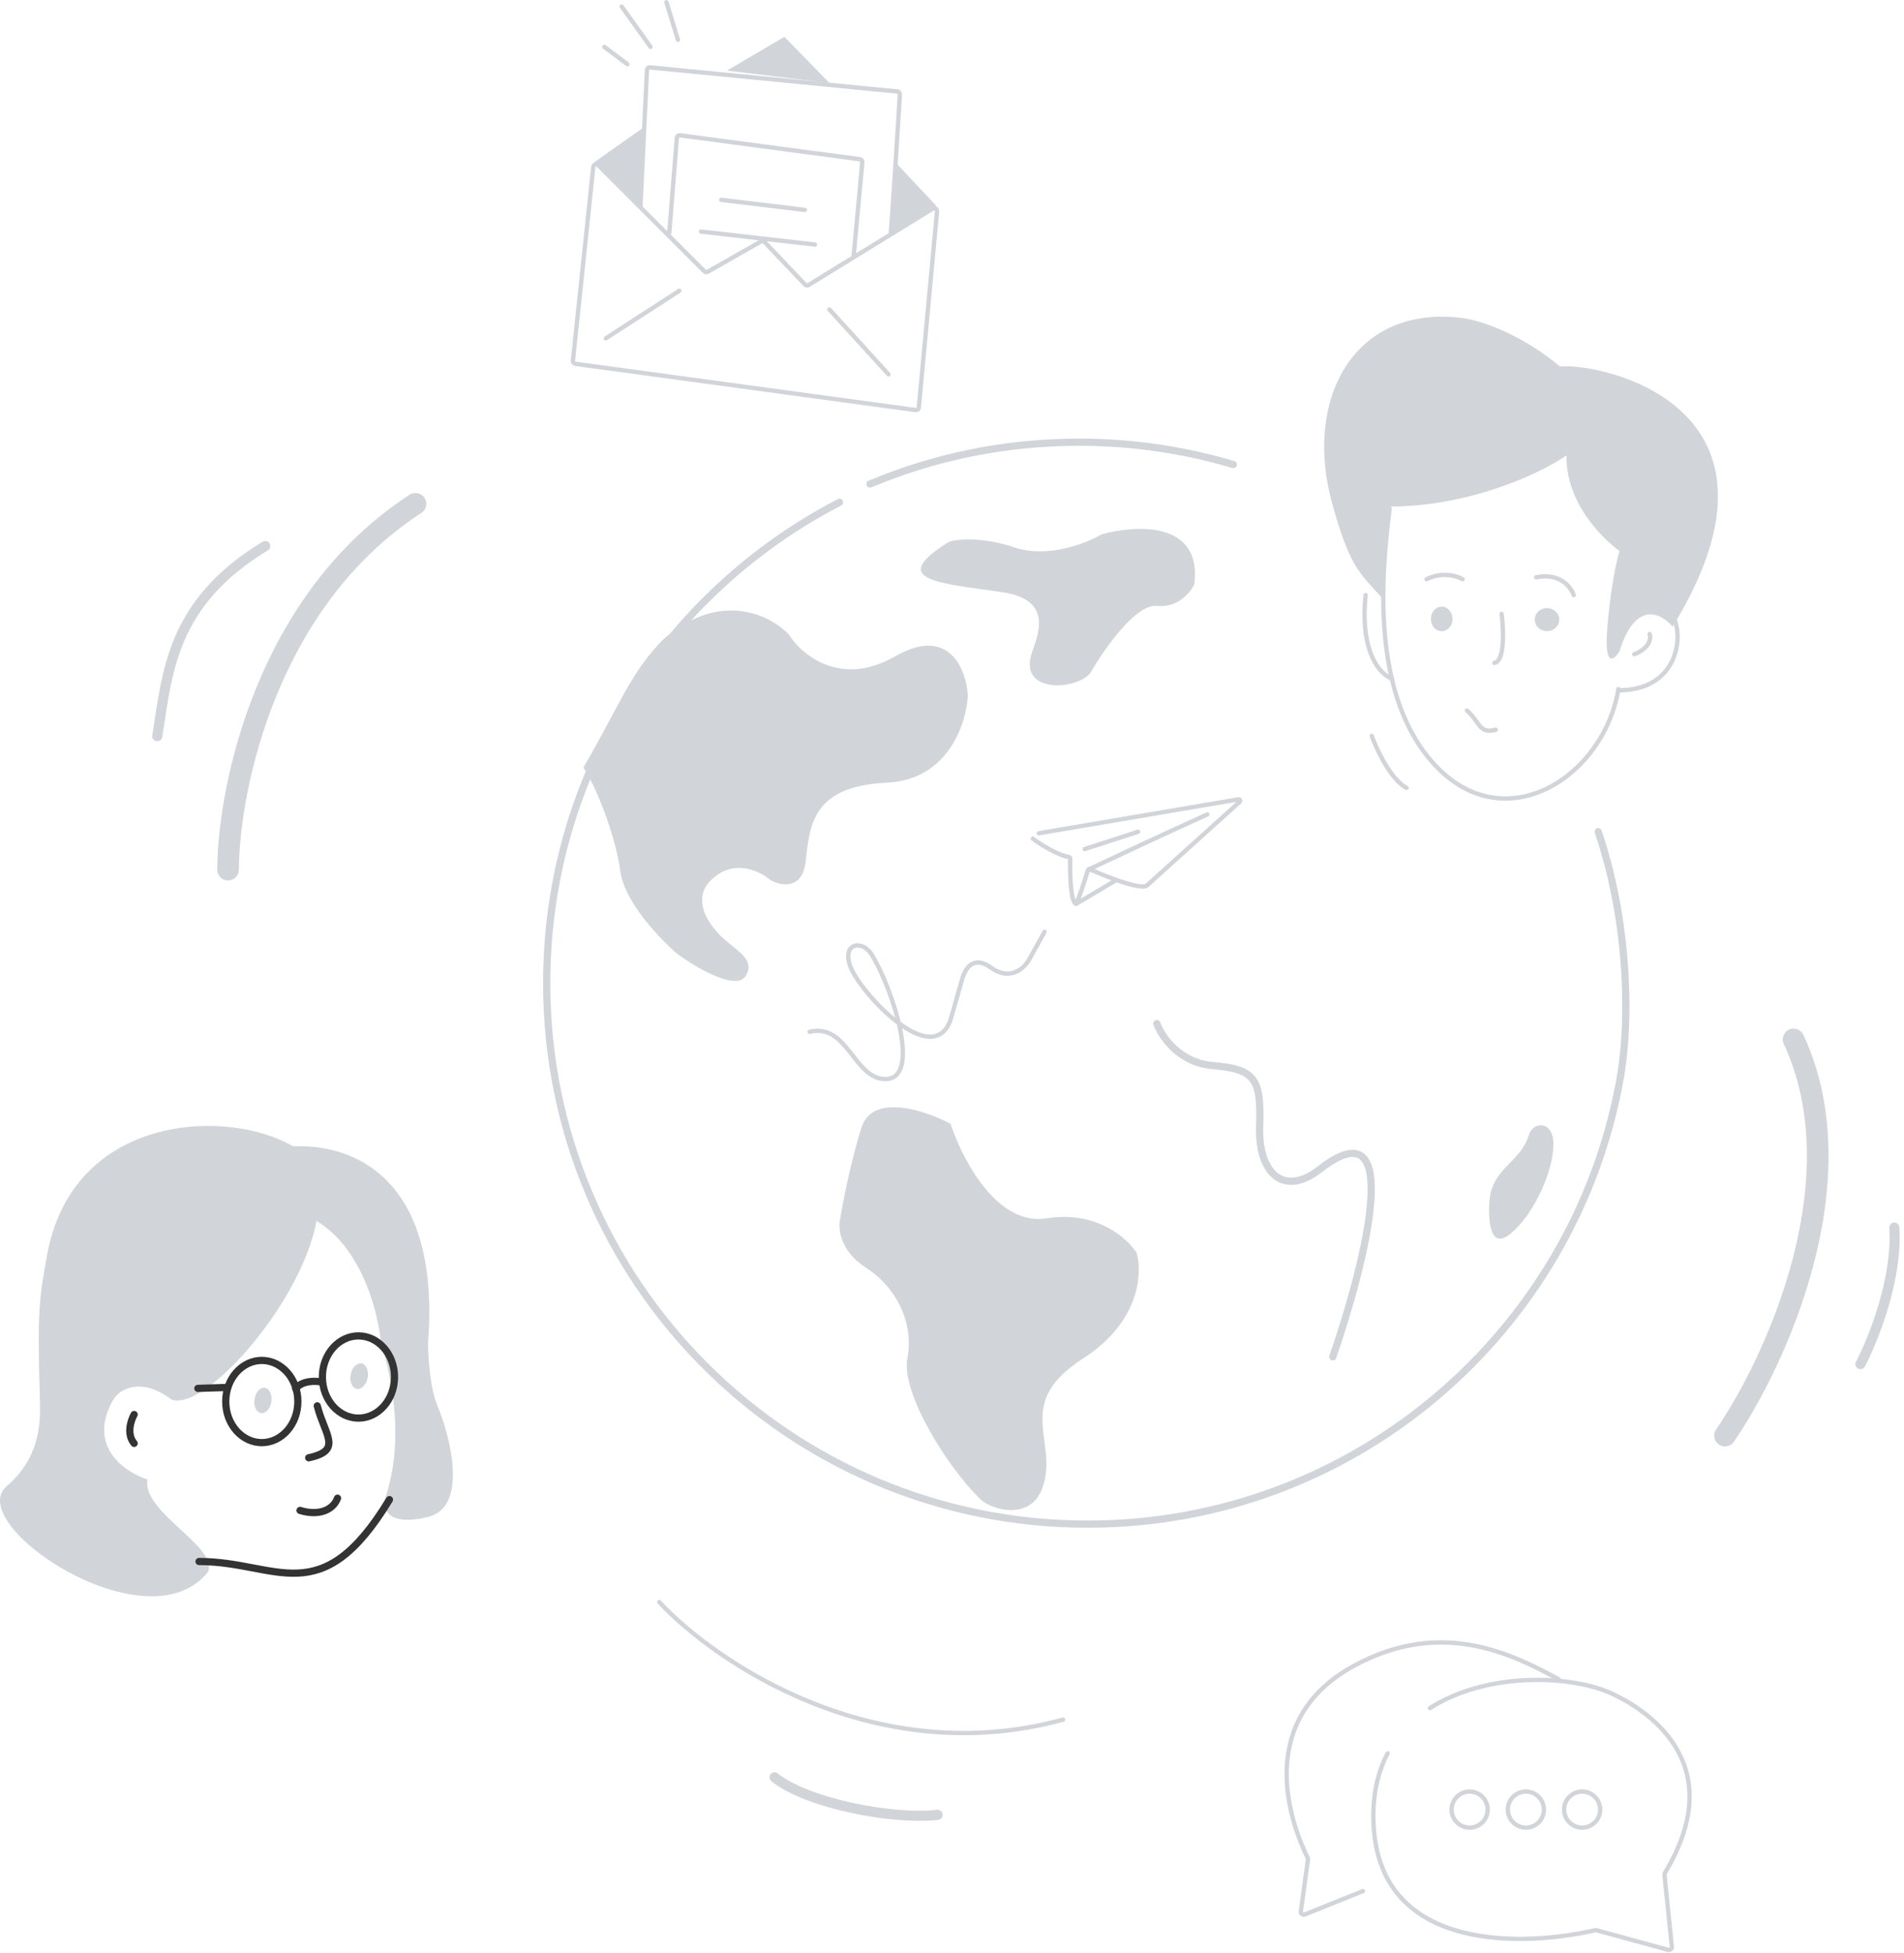 <svg width="1320" height="1354" viewBox="0 0 1320 1354" fill="none" xmlns="http://www.w3.org/2000/svg">
<path d="M457 1110.52C496.167 1152.52 607 1227.62 737 1192.02" stroke="#D1D4D8" stroke-width="3" stroke-linecap="round"/>
<path d="M435 44.52L419 32.52" stroke="#D1D4D8" stroke-width="3" stroke-linecap="round"/>
<path d="M451 32.52L431 4.52" stroke="#D1D4D8" stroke-width="3" stroke-linecap="round"/>
<path d="M470 27.52L462 1.52" stroke="#D1D4D8" stroke-width="3" stroke-linecap="round"/>
<path d="M414.711 114.484L488.275 188.021C488.912 188.657 489.895 188.79 490.677 188.345L527.573 167.373C528.372 166.919 529.377 167.067 530.01 167.733L558.083 197.234C558.734 197.918 559.775 198.053 560.579 197.559L646.59 144.648C647.995 143.785 649.782 144.895 649.63 146.537L637 282.442C636.895 283.575 635.867 284.392 634.739 284.239L398.922 252.198C397.851 252.052 397.09 251.082 397.203 250.007L411.308 115.689C411.483 114.016 413.521 113.294 414.711 114.484Z" stroke="#D1D4D8" stroke-width="3" stroke-linecap="round"/>
<path d="M420 234.52L471 201.52" stroke="#D1D4D8" stroke-width="3" stroke-linecap="round"/>
<path d="M575 214.52L616 259.52" stroke="#D1D4D8" stroke-width="3" stroke-linecap="round"/>
<path d="M446 88.519L412 112.434L444.455 142.52L446 88.519Z" fill="#D1D4D8"/>
<path d="M619.837 111.52L616 163.52L649 142.564L619.837 111.52Z" fill="#D1D4D8"/>
<path d="M575 57.52L504 48.934L543.791 25.52L575 57.52Z" fill="#D1D4D8"/>
<path d="M444 142.871L448.534 48.618C448.589 47.476 449.588 46.612 450.726 46.723L622.076 63.427C623.149 63.531 623.946 64.467 623.878 65.543L617.82 161.52" stroke="#D1D4D8" stroke-width="3" stroke-linecap="round"/>
<path d="M464 161.186L469.254 95.62C469.345 94.478 470.375 93.646 471.511 93.797L596.095 110.377C597.159 110.519 597.922 111.475 597.823 112.544L591.803 177.52" stroke="#D1D4D8" stroke-width="3" stroke-linecap="round"/>
<path d="M500 138.52L558 145.52" stroke="#D1D4D8" stroke-width="3" stroke-linecap="round"/>
<path d="M486 160.52L565 169.52" stroke="#D1D4D8" stroke-width="3" stroke-linecap="round"/>
<path d="M991.359 1184.04C1030.78 1158.79 1089.69 1160.74 1118.36 1174.39C1139.09 1184.26 1201.04 1220.71 1154.22 1298.3C1153.99 1298.67 1153.88 1299.13 1153.93 1299.56L1159.06 1349.49C1159.2 1350.89 1157.9 1351.99 1156.54 1351.62L1106.85 1338.03C1106.53 1337.94 1106.2 1337.93 1105.88 1338C1058.83 1348.93 957.788 1354.51 952.359 1266.39C951.097 1245.9 954.834 1229.06 962.017 1215.39" stroke="#D1D4D8" stroke-width="3" stroke-linecap="round"/>
<circle cx="1018.86" cy="1254.39" r="12.5" stroke="#D1D4D8" stroke-width="3"/>
<circle cx="1057.86" cy="1254.39" r="12.5" stroke="#D1D4D8" stroke-width="3"/>
<circle cx="1096.86" cy="1254.39" r="12.5" stroke="#D1D4D8" stroke-width="3"/>
<path d="M944.862 1310.89L904.559 1327.1C903.134 1327.68 901.622 1326.5 901.831 1324.97L906.778 1289C906.832 1288.6 906.772 1288.21 906.594 1287.85C890.83 1255.81 873.522 1190.44 938.36 1154.89C1000.36 1120.89 1050.36 1147.89 1080.36 1163.89" stroke="#D1D4D8" stroke-width="3" stroke-linecap="round"/>
<path d="M1195.9 995.135C1230.74 944.402 1289.03 818.453 1243.46 720.52" stroke="#D1D4D8" stroke-width="15" stroke-linecap="round"/>
<path d="M158.1 602.821C158.416 546.214 184.85 416.247 288.049 349.24" stroke="#D1D4D8" stroke-width="15" stroke-linecap="round"/>
<path d="M537 1232.02C560 1250.52 620.4 1261.62 650 1258.02" stroke="#D1D4D8" stroke-width="7" stroke-linecap="round"/>
<path d="M1289.79 945.593C1298.58 928.887 1315.59 886.574 1313.31 850.973" stroke="#D1D4D8" stroke-width="7" stroke-linecap="round"/>
<path d="M109.023 510.267C116.073 467.184 118.126 418.245 183.897 378.52" stroke="#D1D4D8" stroke-width="7" stroke-linecap="round"/>
<path d="M802 709.52C805.218 718.466 817.544 736.826 841.102 738.693C870.55 741.027 874.412 748.495 873.285 780.703C872.159 812.91 889.772 830.235 915 810.52C974.5 764.02 946.5 875.52 924 940.52" stroke="#D1D4D8" stroke-width="5" stroke-linecap="round"/>
<path d="M582 348.203C461.42 410.552 379 536.41 379 681.519C379 888.626 546.894 1056.52 754 1056.52C938.176 1056.52 1091.34 923.746 1123 748.696C1131.35 702.519 1127.6 634.119 1108 576.519" stroke="#D1D4D8" stroke-width="5" stroke-linecap="round"/>
<path d="M855.001 322.006C821.094 311.93 785.179 306.52 748.001 306.52C696.652 306.52 647.715 316.84 603.148 335.52" stroke="#D1D4D8" stroke-width="5" stroke-linecap="round"/>
<path d="M723 1030.52C714.988 1054.52 688 1046.85 680 1039.52C656.5 1017.02 624.548 965.054 629.048 941.553C633.548 918.053 622.548 893.054 600.048 878.554C582.048 866.954 580.881 851.053 582.548 844.553C584.215 834.053 589.448 806.854 597.048 782.054C604.648 757.254 641.548 769.72 659.048 779.054C666.881 803.22 691.148 850.153 725.548 844.553C759.948 838.953 781.548 858.22 788.048 868.553C792.048 882.387 790.248 916.353 751.048 941.553C702.048 973.053 733.837 998.057 723 1030.52Z" fill="#D1D4D8"/>
<path d="M1048 854.519C1032 868.519 1031.33 843.352 1033 829.019C1036.5 809.019 1054.5 805.02 1060 786.519C1062.14 779.331 1072.5 776.52 1076 786.519C1080.67 799.867 1068 837.019 1048 854.519Z" fill="#D1D4D8"/>
<path d="M517 676.52C509 689.52 469.5 662.02 467 659.02C455.5 648.52 432.683 624.45 430 603.52C427.5 584.021 416 550.021 404.5 532.021C430 488.021 437 466.355 460 443.022C500 408.222 535.333 427.187 547 440.02C555.833 454.02 582.9 476.62 620.5 455.02C658.1 433.42 669.833 464.02 671 482.02C670 501.353 657.4 540.52 615 542.52C562 545.02 561.5 573.02 558.5 597.52C556.1 617.12 541.167 614.02 534 610.02C526.833 603.687 508.6 594.82 493 610.02C477.4 625.22 494.5 645.353 505 653.52C512.333 659.853 523.472 666.003 517 676.52Z" fill="#D1D4D8"/>
<path d="M695 410.522C730.2 415.722 719.777 439.521 715.5 452.022C705.1 482.422 749.263 478.021 756.5 465.521C765.667 449.688 787.6 418.421 802 420.021C816.4 421.621 825.333 410.688 828 405.022C833.6 361.022 787.333 363.688 763.5 370.522C753 376.688 726.3 387.122 703.5 379.522C680.7 371.922 663.667 373.689 658 375.522C614.5 402.522 651 404.022 695 410.522Z" fill="#D1D4D8"/>
<path d="M720.182 577.609L858.606 554.096C859.593 553.929 860.186 555.155 859.443 555.825L794.933 613.975C794.859 614.042 794.782 614.095 794.69 614.133C789.078 616.445 766.973 607.694 755.56 602.565C754.999 602.312 754.344 602.619 754.176 603.211C751.447 612.855 748.101 621.807 746.466 625.83C746.289 626.265 745.806 626.519 745.45 626.213C742.135 623.369 741.712 605.192 741.95 595.134C741.962 594.621 741.587 594.185 741.081 594.094C732.605 592.584 720.937 585.023 716.013 581.307" stroke="#D1D4D8" stroke-width="3" stroke-linecap="round"/>
<path d="M755.021 602.566C769.534 595.679 806.249 578.43 837.004 564.529" stroke="#D1D4D8" stroke-width="3" stroke-linecap="round"/>
<path d="M746.033 626.57L773.025 610.558" stroke="#D1D4D8" stroke-width="3" stroke-linecap="round"/>
<path d="M752.017 588.57L789.012 576.554" stroke="#D1D4D8" stroke-width="3" stroke-linecap="round"/>
<path d="M561.263 715.252C587.608 709.011 591.711 747.359 613.433 747.98C639.36 748.721 619.097 686.144 604.683 662.284C598.779 651.629 583.669 652.69 589.334 669.415C595.352 687.181 646.806 743.008 659.103 706.529L666.531 680.489C668.44 672.918 673.688 661.194 687.225 670.875C700.761 680.557 710.59 670.713 713.812 664.58L724.202 645.878" stroke="#D1D4D8" stroke-width="3" stroke-linecap="round"/>
<path d="M923.534 348.854C935.639 392.51 941.692 396.379 959.3 415.72C959.3 396.605 962.57 364.521 962.57 351.161C1020.22 351.161 1068.88 327.524 1086 315.706C1085.39 355.786 1122.8 381.992 1122.8 381.992C1122.8 381.992 1117.43 398.178 1114.37 434.404C1111.91 463.384 1118.97 457.783 1122.8 451.36C1133.84 415.597 1151.93 425.154 1159.6 434.404C1253.68 280.882 1109 251.219 1081.4 254.045C1060.55 236.163 1031.47 222.15 1011.02 220.095C937.29 212.682 903.905 278.066 923.534 348.854Z" fill="#D1D4D8"/>
<path d="M1122 477.638C1112.03 537.914 1045.14 581.255 996.867 532.429C948.594 483.602 958.254 394.226 963.412 352.52" stroke="#D1D4D8" stroke-width="3" stroke-linecap="round"/>
<path d="M1160.95 429.52C1166.97 444.756 1161.33 478.52 1122 478.52" stroke="#D1D4D8" stroke-width="3" stroke-linecap="round"/>
<path d="M1143.69 439.52C1144.66 442.408 1143.89 449.253 1133 453.52" stroke="#D1D4D8" stroke-width="3" stroke-linecap="round"/>
<path d="M965 470.52C952.268 465.065 943.291 444.866 946.745 412.52" stroke="#D1D4D8" stroke-width="3" stroke-linecap="round"/>
<path d="M1037 505.845C1025.21 509.043 1025.95 500.242 1017 492.52" stroke="#D1D4D8" stroke-width="3" stroke-linecap="round"/>
<ellipse rx="7.5" ry="8.5" transform="matrix(-1 0 0 1 999.5 429.02)" fill="#D1D4D8"/>
<ellipse rx="8.5" ry="8" transform="matrix(-1 0 0 1 1072.5 429.52)" fill="#D1D4D8"/>
<path d="M1091 412.52C1089.22 407.028 1081.52 396.868 1065 400.163" stroke="#D1D4D8" stroke-width="3" stroke-linecap="round"/>
<path d="M1014 401.52C1010.21 399.256 999.909 396.086 989 401.52" stroke="#D1D4D8" stroke-width="3" stroke-linecap="round"/>
<path d="M1041.03 425.52C1042.43 436.349 1043.38 458.311 1036 459.52" stroke="#D1D4D8" stroke-width="3" stroke-linecap="round"/>
<path d="M951 510.113C954.479 519.667 964.175 540.263 975.12 546.214" stroke="#D1D4D8" stroke-width="3" stroke-linecap="round"/>
<path d="M197.454 838.572C244.496 845.366 261.483 902.808 264.096 930.68C277.53 974.906 276.34 1011.63 266.871 1039.12C265.293 1046.09 269.062 1058.33 296.764 1051.53C324.467 1044.74 312.663 997.312 303.298 974.448C298.071 962.428 296.764 940.261 296.764 930.68C306.696 801.598 227.726 787.619 187 796.764C199.545 805.126 199.196 828.12 197.454 838.572Z" fill="#D1D4D8"/>
<path d="M32.859 868.663C53.15 764.054 174.898 768.629 211.552 800.666C252.79 852.97 147.406 982.425 118.606 970.003C98.184 954.312 82.859 962.811 78.678 970.003C59.827 1002.43 86.533 1020.56 102.242 1025.58C98.053 1048.07 151.988 1072.65 144.133 1089.65C102.241 1142.61 -26.05 1056.31 4.714 1030.15C29.325 1009.23 27.993 982.427 27.623 970.003C25.659 903.969 27.623 898.739 32.859 868.663Z" fill="#D1D4D8"/>
<path d="M214 1010.52C237.771 1005.38 225.225 995.091 219.943 974.52" stroke="#333333" stroke-width="5" stroke-linecap="round"/>
<ellipse cx="249.003" cy="953.926" rx="5.981" ry="8.972" transform="rotate(11.011 249.003 953.926)" fill="#D1D4D8"/>
<ellipse cx="182.281" cy="970.781" rx="5.902" ry="8.853" transform="rotate(8.554 182.281 970.781)" fill="#D1D4D8"/>
<path d="M93 980.52C90.736 984.52 87.567 994.12 93 1000.52" stroke="#333333" stroke-width="5" stroke-linecap="round"/>
<path d="M138 1082.41C192.238 1082.41 222.297 1118.16 270 1039.52" stroke="#333333" stroke-width="5" stroke-linecap="round"/>
<path d="M208 1047C220.683 1050.91 230.829 1047 234 1038.52" stroke="#333333" stroke-width="5" stroke-linecap="round"/>
<path d="M206.5 971.52C206.5 987.55 195.034 1000.02 181.5 1000.02C167.966 1000.02 156.5 987.55 156.5 971.52C156.5 955.489 167.966 943.02 181.5 943.02C195.034 943.02 206.5 955.489 206.5 971.52Z" stroke="#333333" stroke-width="5"/>
<path d="M273.5 954.52C273.5 970.55 262.034 983.02 248.5 983.02C234.966 983.02 223.5 970.55 223.5 954.52C223.5 938.489 234.966 926.02 248.5 926.02C262.034 926.02 273.5 938.489 273.5 954.52Z" stroke="#333333" stroke-width="5"/>
<path d="M223 957.998C218.929 957.136 209.629 956.835 205 962.52" stroke="#333333" stroke-width="5" stroke-linecap="round"/>
<path d="M157.421 961.761L137.172 962.414" stroke="#333333" stroke-width="5" stroke-linecap="round"/>
</svg>
